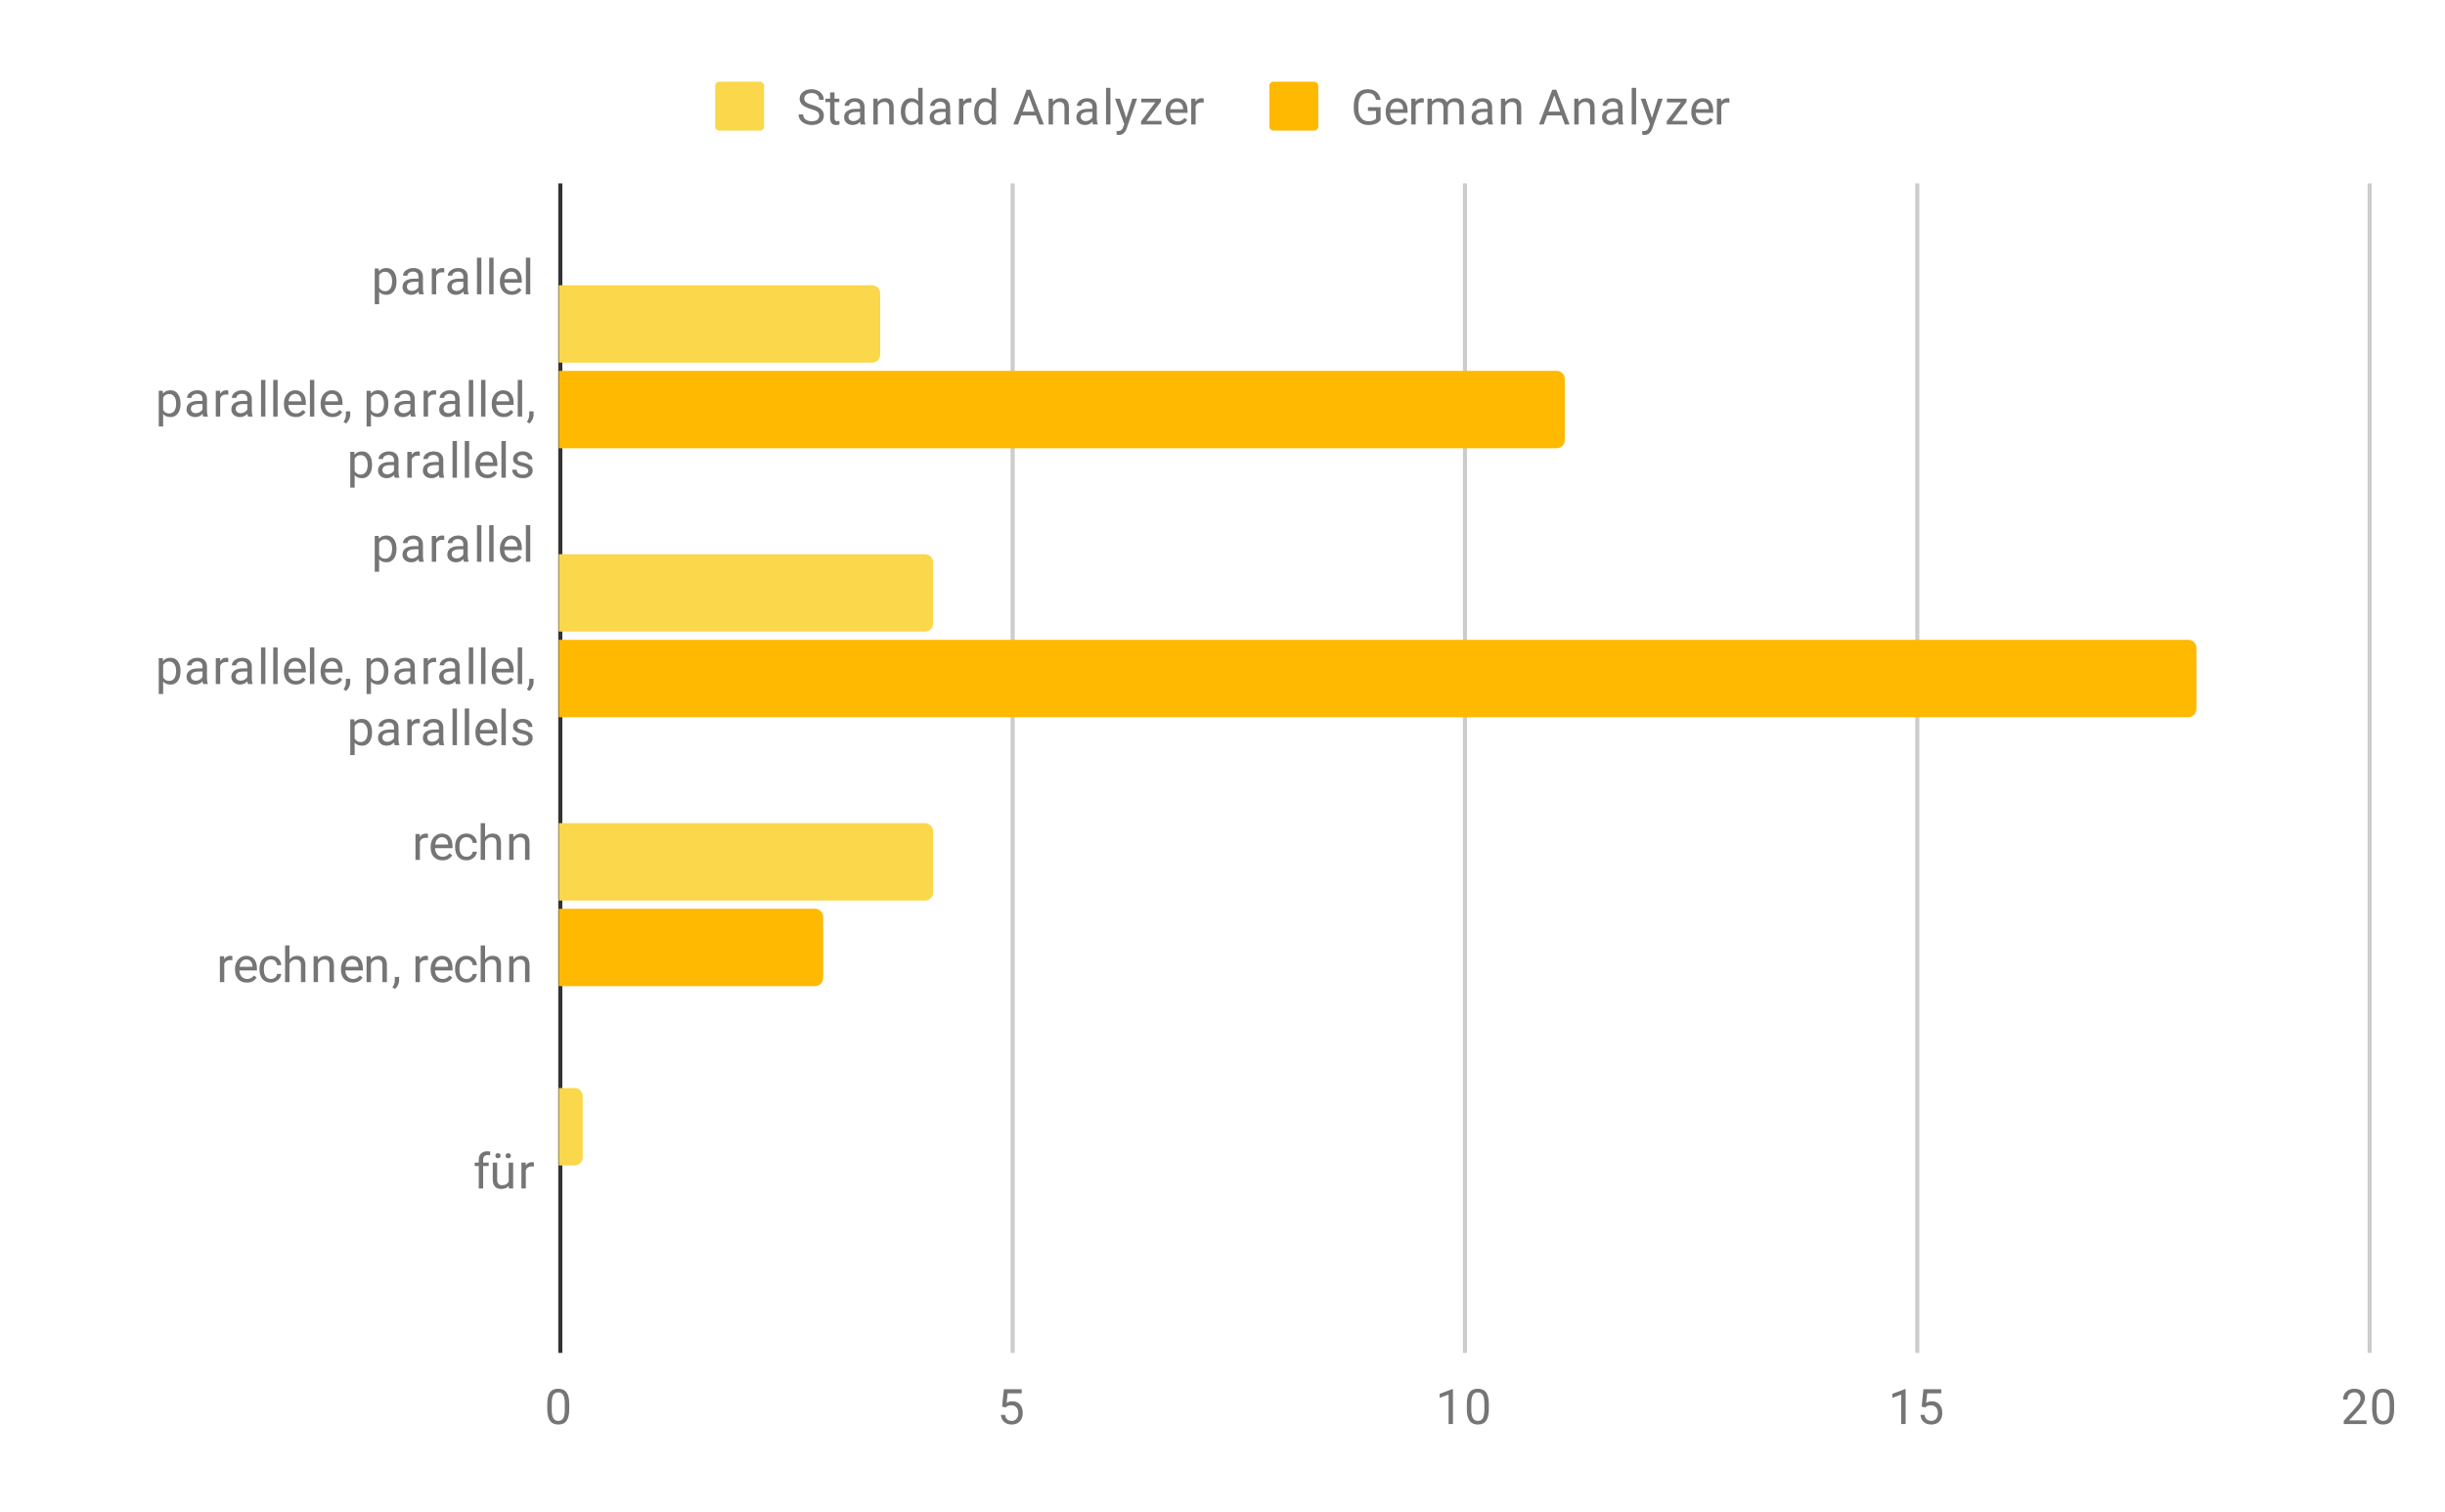 <svg version="1.1" viewBox="0.0 0.0 600.0 371.0" fill="none" stroke="none" stroke-linecap="square" stroke-miterlimit="10" width="600" height="371" xmlns:xlink="http://www.w3.org/1999/xlink" xmlns="http://www.w3.org/2000/svg"><path fill="#ffffff" d="M0 0L600.0 0L600.0 371.0L0 371.0L0 0Z" fill-rule="nonzero"/><path stroke="#333333" stroke-width="1.0" stroke-linecap="butt" d="M137.5 45.5L137.5 331.5" fill-rule="nonzero"/><path stroke="#cccccc" stroke-width="1.0" stroke-linecap="butt" d="M248.5 45.5L248.5 331.5" fill-rule="nonzero"/><path stroke="#cccccc" stroke-width="1.0" stroke-linecap="butt" d="M359.5 45.5L359.5 331.5" fill-rule="nonzero"/><path stroke="#cccccc" stroke-width="1.0" stroke-linecap="butt" d="M470.5 45.5L470.5 331.5" fill-rule="nonzero"/><path stroke="#cccccc" stroke-width="1.0" stroke-linecap="butt" d="M581.5 45.5L581.5 331.5" fill-rule="nonzero"/><clipPath id="id_0"><path d="M137.13 45.917L581.45 45.917L581.45 331.45L137.13 331.45L137.13 45.917Z" clip-rule="nonzero"/></clipPath><path stroke="#000000" stroke-width="2.0" stroke-linecap="butt" stroke-opacity="0.0" clip-path="url(#id_0)" d="M137.0 89.0L137.0 70.0L214.0 70.0C215.105 70.0 216.0 70.895 216.0 72.0L216.0 87.0C216.0 88.105 215.105 89.0 214.0 89.0Z" fill-rule="nonzero"/><path fill="#fad74b" clip-path="url(#id_0)" d="M137.0 89.0L137.0 70.0L214.0 70.0C215.105 70.0 216.0 70.895 216.0 72.0L216.0 87.0C216.0 88.105 215.105 89.0 214.0 89.0Z" fill-rule="nonzero"/><path stroke="#000000" stroke-width="2.0" stroke-linecap="butt" stroke-opacity="0.0" clip-path="url(#id_0)" d="M137.0 155.0L137.0 136.0L227.0 136.0C228.105 136.0 229.0 136.895 229.0 138.0L229.0 153.0C229.0 154.105 228.105 155.0 227.0 155.0Z" fill-rule="nonzero"/><path fill="#fad74b" clip-path="url(#id_0)" d="M137.0 155.0L137.0 136.0L227.0 136.0C228.105 136.0 229.0 136.895 229.0 138.0L229.0 153.0C229.0 154.105 228.105 155.0 227.0 155.0Z" fill-rule="nonzero"/><path stroke="#000000" stroke-width="2.0" stroke-linecap="butt" stroke-opacity="0.0" clip-path="url(#id_0)" d="M137.0 221.0L137.0 202.0L227.0 202.0C228.105 202.0 229.0 202.895 229.0 204.0L229.0 219.0C229.0 220.105 228.105 221.0 227.0 221.0Z" fill-rule="nonzero"/><path fill="#fad74b" clip-path="url(#id_0)" d="M137.0 221.0L137.0 202.0L227.0 202.0C228.105 202.0 229.0 202.895 229.0 204.0L229.0 219.0C229.0 220.105 228.105 221.0 227.0 221.0Z" fill-rule="nonzero"/><path stroke="#000000" stroke-width="2.0" stroke-linecap="butt" stroke-opacity="0.0" clip-path="url(#id_0)" d="M137.0 286.0L137.0 267.0L141.0 267.0C142.105 267.0 143.0 267.895 143.0 269.0L143.0 284.0C143.0 285.105 142.105 286.0 141.0 286.0Z" fill-rule="nonzero"/><path fill="#fad74b" clip-path="url(#id_0)" d="M137.0 286.0L137.0 267.0L141.0 267.0C142.105 267.0 143.0 267.895 143.0 269.0L143.0 284.0C143.0 285.105 142.105 286.0 141.0 286.0Z" fill-rule="nonzero"/><path stroke="#000000" stroke-width="2.0" stroke-linecap="butt" stroke-opacity="0.0" clip-path="url(#id_0)" d="M137.0 110.0L137.0 91.0L382.0 91.0C383.105 91.0 384.0 91.895 384.0 93.0L384.0 108.0C384.0 109.105 383.105 110.0 382.0 110.0Z" fill-rule="nonzero"/><path fill="#ffb900" clip-path="url(#id_0)" d="M137.0 110.0L137.0 91.0L382.0 91.0C383.105 91.0 384.0 91.895 384.0 93.0L384.0 108.0C384.0 109.105 383.105 110.0 382.0 110.0Z" fill-rule="nonzero"/><path stroke="#000000" stroke-width="2.0" stroke-linecap="butt" stroke-opacity="0.0" clip-path="url(#id_0)" d="M137.0 176.0L137.0 157.0L537.0 157.0C538.105 157.0 539.0 157.895 539.0 159.0L539.0 174.0C539.0 175.105 538.105 176.0 537.0 176.0Z" fill-rule="nonzero"/><path fill="#ffb900" clip-path="url(#id_0)" d="M137.0 176.0L137.0 157.0L537.0 157.0C538.105 157.0 539.0 157.895 539.0 159.0L539.0 174.0C539.0 175.105 538.105 176.0 537.0 176.0Z" fill-rule="nonzero"/><path stroke="#000000" stroke-width="2.0" stroke-linecap="butt" stroke-opacity="0.0" clip-path="url(#id_0)" d="M137.0 242.0L137.0 223.0L200.0 223.0C201.105 223.0 202.0 223.895 202.0 225.0L202.0 240.0C202.0 241.105 201.105 242.0 200.0 242.0Z" fill-rule="nonzero"/><path fill="#ffb900" clip-path="url(#id_0)" d="M137.0 242.0L137.0 223.0L200.0 223.0C201.105 223.0 202.0 223.895 202.0 225.0L202.0 240.0C202.0 241.105 201.105 242.0 200.0 242.0Z" fill-rule="nonzero"/><path stroke="#000000" stroke-width="2.0" stroke-linecap="butt" stroke-opacity="0.0" clip-path="url(#id_0)" d="M137.0 307.0L137.0 288.0L137.0 288.0L137.0 307.0Z" fill-rule="nonzero"/><path fill="#ffb900" clip-path="url(#id_0)" d="M137.0 307.0L137.0 288.0L137.0 288.0L137.0 307.0Z" fill-rule="nonzero"/><path fill="#757575" d="M97.302 69.13Q97.302 70.567 96.646 71.458Q95.989 72.349 94.849 72.349Q93.692 72.349 93.036 71.614L93.036 74.661L91.958 74.661L91.958 65.88L92.942 65.88L92.989 66.583Q93.661 65.77 94.833 65.77Q95.974 65.77 96.63 66.63Q97.302 67.489 97.302 69.02L97.302 69.13ZM96.224 69.005Q96.224 67.927 95.755 67.317Q95.302 66.692 94.505 66.692Q93.521 66.692 93.036 67.552L93.036 70.583Q93.521 71.458 94.521 71.458Q95.302 71.458 95.755 70.849Q96.224 70.224 96.224 69.005ZM102.864 72.224Q102.771 72.036 102.708 71.552Q101.958 72.349 100.911 72.349Q99.974 72.349 99.364 71.817Q98.771 71.286 98.771 70.458Q98.771 69.474 99.521 68.927Q100.271 68.38 101.646 68.38L102.692 68.38L102.692 67.88Q102.692 67.317 102.349 66.989Q102.021 66.645 101.349 66.645Q100.771 66.645 100.38 66.942Q99.989 67.224 99.989 67.645L98.896 67.645Q98.896 67.161 99.224 66.724Q99.567 66.286 100.146 66.036Q100.724 65.77 101.411 65.77Q102.521 65.77 103.13 66.317Q103.755 66.864 103.786 67.817L103.786 70.739Q103.786 71.614 104.005 72.13L104.005 72.224L102.864 72.224ZM101.067 71.395Q101.583 71.395 102.036 71.13Q102.489 70.864 102.692 70.442L102.692 69.145L101.849 69.145Q99.849 69.145 99.849 70.317Q99.849 70.817 100.192 71.114Q100.536 71.395 101.067 71.395ZM109.021 66.849Q108.771 66.817 108.489 66.817Q107.411 66.817 107.036 67.724L107.036 72.224L105.958 72.224L105.958 65.88L107.005 65.88L107.021 66.614Q107.552 65.77 108.536 65.77Q108.849 65.77 109.021 65.849L109.021 66.849ZM113.864 72.224Q113.771 72.036 113.708 71.552Q112.958 72.349 111.911 72.349Q110.974 72.349 110.364 71.817Q109.771 71.286 109.771 70.458Q109.771 69.474 110.521 68.927Q111.271 68.38 112.646 68.38L113.692 68.38L113.692 67.88Q113.692 67.317 113.349 66.989Q113.021 66.645 112.349 66.645Q111.771 66.645 111.38 66.942Q110.989 67.224 110.989 67.645L109.896 67.645Q109.896 67.161 110.224 66.724Q110.567 66.286 111.146 66.036Q111.724 65.77 112.411 65.77Q113.521 65.77 114.13 66.317Q114.755 66.864 114.786 67.817L114.786 70.739Q114.786 71.614 115.005 72.13L115.005 72.224L113.864 72.224ZM112.067 71.395Q112.583 71.395 113.036 71.13Q113.489 70.864 113.692 70.442L113.692 69.145L112.849 69.145Q110.849 69.145 110.849 70.317Q110.849 70.817 111.192 71.114Q111.536 71.395 112.067 71.395ZM118.13 72.224L117.052 72.224L117.052 63.224L118.13 63.224L118.13 72.224ZM121.13 72.224L120.052 72.224L120.052 63.224L121.13 63.224L121.13 72.224ZM125.583 72.349Q124.286 72.349 123.474 71.505Q122.677 70.645 122.677 69.224L122.677 69.036Q122.677 68.083 123.036 67.349Q123.396 66.599 124.036 66.192Q124.692 65.77 125.442 65.77Q126.677 65.77 127.364 66.583Q128.052 67.395 128.052 68.911L128.052 69.364L123.755 69.364Q123.786 70.302 124.302 70.88Q124.833 71.458 125.646 71.458Q126.208 71.458 126.599 71.224Q127.005 70.989 127.317 70.599L127.974 71.114Q127.177 72.349 125.583 72.349ZM125.442 66.661Q124.786 66.661 124.333 67.145Q123.896 67.614 123.802 68.474L126.974 68.474L126.974 68.395Q126.927 67.567 126.521 67.114Q126.13 66.661 125.442 66.661ZM130.13 72.224L129.052 72.224L129.052 63.224L130.13 63.224L130.13 72.224Z" fill-rule="nonzero"/><path fill="#757575" d="M44.302 99.13Q44.302 100.567 43.646 101.458Q42.989 102.349 41.849 102.349Q40.693 102.349 40.036 101.614L40.036 104.661L38.958 104.661L38.958 95.88L39.943 95.88L39.989 96.583Q40.661 95.77 41.833 95.77Q42.974 95.77 43.63 96.63Q44.302 97.489 44.302 99.02L44.302 99.13ZM43.224 99.005Q43.224 97.927 42.755 97.317Q42.302 96.692 41.505 96.692Q40.521 96.692 40.036 97.552L40.036 100.583Q40.521 101.458 41.521 101.458Q42.302 101.458 42.755 100.849Q43.224 100.224 43.224 99.005ZM49.864 102.224Q49.771 102.036 49.708 101.552Q48.958 102.349 47.911 102.349Q46.974 102.349 46.364 101.817Q45.771 101.286 45.771 100.458Q45.771 99.474 46.521 98.927Q47.271 98.38 48.646 98.38L49.693 98.38L49.693 97.88Q49.693 97.317 49.349 96.989Q49.021 96.645 48.349 96.645Q47.771 96.645 47.38 96.942Q46.989 97.224 46.989 97.645L45.896 97.645Q45.896 97.161 46.224 96.724Q46.568 96.286 47.146 96.036Q47.724 95.77 48.411 95.77Q49.521 95.77 50.13 96.317Q50.755 96.864 50.786 97.817L50.786 100.739Q50.786 101.614 51.005 102.13L51.005 102.224L49.864 102.224ZM48.068 101.395Q48.583 101.395 49.036 101.13Q49.489 100.864 49.693 100.442L49.693 99.145L48.849 99.145Q46.849 99.145 46.849 100.317Q46.849 100.817 47.193 101.114Q47.536 101.395 48.068 101.395ZM56.021 96.849Q55.771 96.817 55.489 96.817Q54.411 96.817 54.036 97.724L54.036 102.224L52.958 102.224L52.958 95.88L54.005 95.88L54.021 96.614Q54.552 95.77 55.536 95.77Q55.849 95.77 56.021 95.849L56.021 96.849ZM60.864 102.224Q60.771 102.036 60.708 101.552Q59.958 102.349 58.911 102.349Q57.974 102.349 57.364 101.817Q56.771 101.286 56.771 100.458Q56.771 99.474 57.521 98.927Q58.271 98.38 59.646 98.38L60.693 98.38L60.693 97.88Q60.693 97.317 60.349 96.989Q60.021 96.645 59.349 96.645Q58.771 96.645 58.38 96.942Q57.989 97.224 57.989 97.645L56.896 97.645Q56.896 97.161 57.224 96.724Q57.568 96.286 58.146 96.036Q58.724 95.77 59.411 95.77Q60.521 95.77 61.13 96.317Q61.755 96.864 61.786 97.817L61.786 100.739Q61.786 101.614 62.005 102.13L62.005 102.224L60.864 102.224ZM59.068 101.395Q59.583 101.395 60.036 101.13Q60.489 100.864 60.693 100.442L60.693 99.145L59.849 99.145Q57.849 99.145 57.849 100.317Q57.849 100.817 58.193 101.114Q58.536 101.395 59.068 101.395ZM65.13 102.224L64.052 102.224L64.052 93.224L65.13 93.224L65.13 102.224ZM68.13 102.224L67.052 102.224L67.052 93.224L68.13 93.224L68.13 102.224ZM72.583 102.349Q71.286 102.349 70.474 101.505Q69.677 100.645 69.677 99.224L69.677 99.036Q69.677 98.083 70.036 97.349Q70.396 96.599 71.036 96.192Q71.693 95.77 72.443 95.77Q73.677 95.77 74.364 96.583Q75.052 97.395 75.052 98.911L75.052 99.364L70.755 99.364Q70.786 100.302 71.302 100.88Q71.833 101.458 72.646 101.458Q73.208 101.458 73.599 101.224Q74.005 100.989 74.318 100.599L74.974 101.114Q74.177 102.349 72.583 102.349ZM72.443 96.661Q71.786 96.661 71.333 97.145Q70.896 97.614 70.802 98.474L73.974 98.474L73.974 98.395Q73.927 97.567 73.521 97.114Q73.13 96.661 72.443 96.661ZM77.13 102.224L76.052 102.224L76.052 93.224L77.13 93.224L77.13 102.224ZM81.583 102.349Q80.286 102.349 79.474 101.505Q78.677 100.645 78.677 99.224L78.677 99.036Q78.677 98.083 79.036 97.349Q79.396 96.599 80.036 96.192Q80.693 95.77 81.443 95.77Q82.677 95.77 83.364 96.583Q84.052 97.395 84.052 98.911L84.052 99.364L79.755 99.364Q79.786 100.302 80.302 100.88Q80.833 101.458 81.646 101.458Q82.208 101.458 82.599 101.224Q83.005 100.989 83.318 100.599L83.974 101.114Q83.177 102.349 81.583 102.349ZM81.443 96.661Q80.786 96.661 80.333 97.145Q79.896 97.614 79.802 98.474L82.974 98.474L82.974 98.395Q82.927 97.567 82.521 97.114Q82.13 96.661 81.443 96.661ZM84.911 103.927L84.302 103.505Q84.849 102.739 84.88 101.911L84.88 100.942L85.943 100.942L85.943 101.786Q85.943 102.38 85.646 102.974Q85.349 103.567 84.911 103.927ZM95.302 99.13Q95.302 100.567 94.646 101.458Q93.989 102.349 92.849 102.349Q91.693 102.349 91.036 101.614L91.036 104.661L89.958 104.661L89.958 95.88L90.943 95.88L90.989 96.583Q91.661 95.77 92.833 95.77Q93.974 95.77 94.63 96.63Q95.302 97.489 95.302 99.02L95.302 99.13ZM94.224 99.005Q94.224 97.927 93.755 97.317Q93.302 96.692 92.505 96.692Q91.521 96.692 91.036 97.552L91.036 100.583Q91.521 101.458 92.521 101.458Q93.302 101.458 93.755 100.849Q94.224 100.224 94.224 99.005ZM100.864 102.224Q100.771 102.036 100.708 101.552Q99.958 102.349 98.911 102.349Q97.974 102.349 97.364 101.817Q96.771 101.286 96.771 100.458Q96.771 99.474 97.521 98.927Q98.271 98.38 99.646 98.38L100.693 98.38L100.693 97.88Q100.693 97.317 100.349 96.989Q100.021 96.645 99.349 96.645Q98.771 96.645 98.38 96.942Q97.989 97.224 97.989 97.645L96.896 97.645Q96.896 97.161 97.224 96.724Q97.568 96.286 98.146 96.036Q98.724 95.77 99.411 95.77Q100.521 95.77 101.13 96.317Q101.755 96.864 101.786 97.817L101.786 100.739Q101.786 101.614 102.005 102.13L102.005 102.224L100.864 102.224ZM99.068 101.395Q99.583 101.395 100.036 101.13Q100.489 100.864 100.693 100.442L100.693 99.145L99.849 99.145Q97.849 99.145 97.849 100.317Q97.849 100.817 98.193 101.114Q98.536 101.395 99.068 101.395ZM107.021 96.849Q106.771 96.817 106.489 96.817Q105.411 96.817 105.036 97.724L105.036 102.224L103.958 102.224L103.958 95.88L105.005 95.88L105.021 96.614Q105.552 95.77 106.536 95.77Q106.849 95.77 107.021 95.849L107.021 96.849ZM111.864 102.224Q111.771 102.036 111.708 101.552Q110.958 102.349 109.911 102.349Q108.974 102.349 108.364 101.817Q107.771 101.286 107.771 100.458Q107.771 99.474 108.521 98.927Q109.271 98.38 110.646 98.38L111.693 98.38L111.693 97.88Q111.693 97.317 111.349 96.989Q111.021 96.645 110.349 96.645Q109.771 96.645 109.38 96.942Q108.989 97.224 108.989 97.645L107.896 97.645Q107.896 97.161 108.224 96.724Q108.568 96.286 109.146 96.036Q109.724 95.77 110.411 95.77Q111.521 95.77 112.13 96.317Q112.755 96.864 112.786 97.817L112.786 100.739Q112.786 101.614 113.005 102.13L113.005 102.224L111.864 102.224ZM110.068 101.395Q110.583 101.395 111.036 101.13Q111.489 100.864 111.693 100.442L111.693 99.145L110.849 99.145Q108.849 99.145 108.849 100.317Q108.849 100.817 109.193 101.114Q109.536 101.395 110.068 101.395ZM116.13 102.224L115.052 102.224L115.052 93.224L116.13 93.224L116.13 102.224ZM119.13 102.224L118.052 102.224L118.052 93.224L119.13 93.224L119.13 102.224ZM123.583 102.349Q122.286 102.349 121.474 101.505Q120.677 100.645 120.677 99.224L120.677 99.036Q120.677 98.083 121.036 97.349Q121.396 96.599 122.036 96.192Q122.693 95.77 123.443 95.77Q124.677 95.77 125.364 96.583Q126.052 97.395 126.052 98.911L126.052 99.364L121.755 99.364Q121.786 100.302 122.302 100.88Q122.833 101.458 123.646 101.458Q124.208 101.458 124.599 101.224Q125.005 100.989 125.318 100.599L125.974 101.114Q125.177 102.349 123.583 102.349ZM123.443 96.661Q122.786 96.661 122.333 97.145Q121.896 97.614 121.802 98.474L124.974 98.474L124.974 98.395Q124.927 97.567 124.521 97.114Q124.13 96.661 123.443 96.661ZM128.13 102.224L127.052 102.224L127.052 93.224L128.13 93.224L128.13 102.224ZM129.911 103.927L129.302 103.505Q129.849 102.739 129.88 101.911L129.88 100.942L130.942 100.942L130.942 101.786Q130.942 102.38 130.646 102.974Q130.349 103.567 129.911 103.927Z" fill-rule="nonzero"/><path fill="#757575" d="M91.302 114.13Q91.302 115.567 90.646 116.458Q89.989 117.349 88.849 117.349Q87.692 117.349 87.036 116.614L87.036 119.661L85.958 119.661L85.958 110.88L86.942 110.88L86.989 111.583Q87.661 110.77 88.833 110.77Q89.974 110.77 90.63 111.63Q91.302 112.489 91.302 114.02L91.302 114.13ZM90.224 114.005Q90.224 112.927 89.755 112.317Q89.302 111.692 88.505 111.692Q87.521 111.692 87.036 112.552L87.036 115.583Q87.521 116.458 88.521 116.458Q89.302 116.458 89.755 115.849Q90.224 115.224 90.224 114.005ZM96.864 117.224Q96.771 117.036 96.708 116.552Q95.958 117.349 94.911 117.349Q93.974 117.349 93.364 116.817Q92.771 116.286 92.771 115.458Q92.771 114.474 93.521 113.927Q94.271 113.38 95.646 113.38L96.692 113.38L96.692 112.88Q96.692 112.317 96.349 111.989Q96.021 111.645 95.349 111.645Q94.771 111.645 94.38 111.942Q93.989 112.224 93.989 112.645L92.896 112.645Q92.896 112.161 93.224 111.724Q93.567 111.286 94.146 111.036Q94.724 110.77 95.411 110.77Q96.521 110.77 97.13 111.317Q97.755 111.864 97.786 112.817L97.786 115.739Q97.786 116.614 98.005 117.13L98.005 117.224L96.864 117.224ZM95.067 116.395Q95.583 116.395 96.036 116.13Q96.489 115.864 96.692 115.442L96.692 114.145L95.849 114.145Q93.849 114.145 93.849 115.317Q93.849 115.817 94.192 116.114Q94.536 116.395 95.067 116.395ZM103.021 111.849Q102.771 111.817 102.489 111.817Q101.411 111.817 101.036 112.724L101.036 117.224L99.958 117.224L99.958 110.88L101.005 110.88L101.021 111.614Q101.552 110.77 102.536 110.77Q102.849 110.77 103.021 110.849L103.021 111.849ZM107.864 117.224Q107.771 117.036 107.708 116.552Q106.958 117.349 105.911 117.349Q104.974 117.349 104.364 116.817Q103.771 116.286 103.771 115.458Q103.771 114.474 104.521 113.927Q105.271 113.38 106.646 113.38L107.692 113.38L107.692 112.88Q107.692 112.317 107.349 111.989Q107.021 111.645 106.349 111.645Q105.771 111.645 105.38 111.942Q104.989 112.224 104.989 112.645L103.896 112.645Q103.896 112.161 104.224 111.724Q104.567 111.286 105.146 111.036Q105.724 110.77 106.411 110.77Q107.521 110.77 108.13 111.317Q108.755 111.864 108.786 112.817L108.786 115.739Q108.786 116.614 109.005 117.13L109.005 117.224L107.864 117.224ZM106.067 116.395Q106.583 116.395 107.036 116.13Q107.489 115.864 107.692 115.442L107.692 114.145L106.849 114.145Q104.849 114.145 104.849 115.317Q104.849 115.817 105.192 116.114Q105.536 116.395 106.067 116.395ZM112.13 117.224L111.052 117.224L111.052 108.224L112.13 108.224L112.13 117.224ZM115.13 117.224L114.052 117.224L114.052 108.224L115.13 108.224L115.13 117.224ZM119.583 117.349Q118.286 117.349 117.474 116.505Q116.677 115.645 116.677 114.224L116.677 114.036Q116.677 113.083 117.036 112.349Q117.396 111.599 118.036 111.192Q118.692 110.77 119.442 110.77Q120.677 110.77 121.364 111.583Q122.052 112.395 122.052 113.911L122.052 114.364L117.755 114.364Q117.786 115.302 118.302 115.88Q118.833 116.458 119.646 116.458Q120.208 116.458 120.599 116.224Q121.005 115.989 121.317 115.599L121.974 116.114Q121.177 117.349 119.583 117.349ZM119.442 111.661Q118.786 111.661 118.333 112.145Q117.896 112.614 117.802 113.474L120.974 113.474L120.974 113.395Q120.927 112.567 120.521 112.114Q120.13 111.661 119.442 111.661ZM124.13 117.224L123.052 117.224L123.052 108.224L124.13 108.224L124.13 117.224ZM129.646 115.536Q129.646 115.099 129.302 114.864Q128.974 114.614 128.146 114.442Q127.333 114.27 126.849 114.02Q126.364 113.77 126.13 113.442Q125.911 113.099 125.911 112.63Q125.911 111.849 126.567 111.317Q127.224 110.77 128.255 110.77Q129.333 110.77 129.989 111.333Q130.661 111.88 130.661 112.739L129.583 112.739Q129.583 112.302 129.192 111.989Q128.817 111.661 128.255 111.661Q127.661 111.661 127.317 111.927Q126.989 112.177 126.989 112.583Q126.989 112.974 127.302 113.177Q127.614 113.38 128.427 113.567Q129.239 113.739 129.739 113.989Q130.239 114.239 130.474 114.599Q130.724 114.958 130.724 115.458Q130.724 116.317 130.036 116.833Q129.364 117.349 128.286 117.349Q127.521 117.349 126.927 117.083Q126.349 116.802 126.021 116.317Q125.692 115.833 125.692 115.27L126.771 115.27Q126.802 115.817 127.208 116.145Q127.614 116.458 128.286 116.458Q128.896 116.458 129.271 116.208Q129.646 115.958 129.646 115.536Z" fill-rule="nonzero"/><path fill="#757575" d="M97.302 134.77Q97.302 136.207 96.646 137.098Q95.989 137.988 94.849 137.988Q93.692 137.988 93.036 137.254L93.036 140.301L91.958 140.301L91.958 131.52L92.942 131.52L92.989 132.223Q93.661 131.41 94.833 131.41Q95.974 131.41 96.63 132.27Q97.302 133.129 97.302 134.66L97.302 134.77ZM96.224 134.645Q96.224 133.567 95.755 132.957Q95.302 132.332 94.505 132.332Q93.521 132.332 93.036 133.192L93.036 136.223Q93.521 137.098 94.521 137.098Q95.302 137.098 95.755 136.488Q96.224 135.863 96.224 134.645ZM102.864 137.863Q102.771 137.676 102.708 137.192Q101.958 137.988 100.911 137.988Q99.974 137.988 99.364 137.457Q98.771 136.926 98.771 136.098Q98.771 135.113 99.521 134.567Q100.271 134.02 101.646 134.02L102.692 134.02L102.692 133.52Q102.692 132.957 102.349 132.629Q102.021 132.285 101.349 132.285Q100.771 132.285 100.38 132.582Q99.989 132.863 99.989 133.285L98.896 133.285Q98.896 132.801 99.224 132.363Q99.567 131.926 100.146 131.676Q100.724 131.41 101.411 131.41Q102.521 131.41 103.13 131.957Q103.755 132.504 103.786 133.457L103.786 136.379Q103.786 137.254 104.005 137.77L104.005 137.863L102.864 137.863ZM101.067 137.035Q101.583 137.035 102.036 136.77Q102.489 136.504 102.692 136.082L102.692 134.785L101.849 134.785Q99.849 134.785 99.849 135.957Q99.849 136.457 100.192 136.754Q100.536 137.035 101.067 137.035ZM109.021 132.488Q108.771 132.457 108.489 132.457Q107.411 132.457 107.036 133.363L107.036 137.863L105.958 137.863L105.958 131.52L107.005 131.52L107.021 132.254Q107.552 131.41 108.536 131.41Q108.849 131.41 109.021 131.488L109.021 132.488ZM113.864 137.863Q113.771 137.676 113.708 137.192Q112.958 137.988 111.911 137.988Q110.974 137.988 110.364 137.457Q109.771 136.926 109.771 136.098Q109.771 135.113 110.521 134.567Q111.271 134.02 112.646 134.02L113.692 134.02L113.692 133.52Q113.692 132.957 113.349 132.629Q113.021 132.285 112.349 132.285Q111.771 132.285 111.38 132.582Q110.989 132.863 110.989 133.285L109.896 133.285Q109.896 132.801 110.224 132.363Q110.567 131.926 111.146 131.676Q111.724 131.41 112.411 131.41Q113.521 131.41 114.13 131.957Q114.755 132.504 114.786 133.457L114.786 136.379Q114.786 137.254 115.005 137.77L115.005 137.863L113.864 137.863ZM112.067 137.035Q112.583 137.035 113.036 136.77Q113.489 136.504 113.692 136.082L113.692 134.785L112.849 134.785Q110.849 134.785 110.849 135.957Q110.849 136.457 111.192 136.754Q111.536 137.035 112.067 137.035ZM118.13 137.863L117.052 137.863L117.052 128.863L118.13 128.863L118.13 137.863ZM121.13 137.863L120.052 137.863L120.052 128.863L121.13 128.863L121.13 137.863ZM125.583 137.988Q124.286 137.988 123.474 137.145Q122.677 136.285 122.677 134.863L122.677 134.676Q122.677 133.723 123.036 132.988Q123.396 132.238 124.036 131.832Q124.692 131.41 125.442 131.41Q126.677 131.41 127.364 132.223Q128.052 133.035 128.052 134.551L128.052 135.004L123.755 135.004Q123.786 135.942 124.302 136.52Q124.833 137.098 125.646 137.098Q126.208 137.098 126.599 136.863Q127.005 136.629 127.317 136.238L127.974 136.754Q127.177 137.988 125.583 137.988ZM125.442 132.301Q124.786 132.301 124.333 132.785Q123.896 133.254 123.802 134.113L126.974 134.113L126.974 134.035Q126.927 133.207 126.521 132.754Q126.13 132.301 125.442 132.301ZM130.13 137.863L129.052 137.863L129.052 128.863L130.13 128.863L130.13 137.863Z" fill-rule="nonzero"/><path fill="#757575" d="M44.302 164.77Q44.302 166.207 43.646 167.098Q42.989 167.988 41.849 167.988Q40.693 167.988 40.036 167.254L40.036 170.301L38.958 170.301L38.958 161.52L39.943 161.52L39.989 162.223Q40.661 161.41 41.833 161.41Q42.974 161.41 43.63 162.27Q44.302 163.129 44.302 164.66L44.302 164.77ZM43.224 164.645Q43.224 163.567 42.755 162.957Q42.302 162.332 41.505 162.332Q40.521 162.332 40.036 163.192L40.036 166.223Q40.521 167.098 41.521 167.098Q42.302 167.098 42.755 166.488Q43.224 165.863 43.224 164.645ZM49.864 167.863Q49.771 167.676 49.708 167.192Q48.958 167.988 47.911 167.988Q46.974 167.988 46.364 167.457Q45.771 166.926 45.771 166.098Q45.771 165.113 46.521 164.567Q47.271 164.02 48.646 164.02L49.693 164.02L49.693 163.52Q49.693 162.957 49.349 162.629Q49.021 162.285 48.349 162.285Q47.771 162.285 47.38 162.582Q46.989 162.863 46.989 163.285L45.896 163.285Q45.896 162.801 46.224 162.363Q46.568 161.926 47.146 161.676Q47.724 161.41 48.411 161.41Q49.521 161.41 50.13 161.957Q50.755 162.504 50.786 163.457L50.786 166.379Q50.786 167.254 51.005 167.77L51.005 167.863L49.864 167.863ZM48.068 167.035Q48.583 167.035 49.036 166.77Q49.489 166.504 49.693 166.082L49.693 164.785L48.849 164.785Q46.849 164.785 46.849 165.957Q46.849 166.457 47.193 166.754Q47.536 167.035 48.068 167.035ZM56.021 162.488Q55.771 162.457 55.489 162.457Q54.411 162.457 54.036 163.363L54.036 167.863L52.958 167.863L52.958 161.52L54.005 161.52L54.021 162.254Q54.552 161.41 55.536 161.41Q55.849 161.41 56.021 161.488L56.021 162.488ZM60.864 167.863Q60.771 167.676 60.708 167.192Q59.958 167.988 58.911 167.988Q57.974 167.988 57.364 167.457Q56.771 166.926 56.771 166.098Q56.771 165.113 57.521 164.567Q58.271 164.02 59.646 164.02L60.693 164.02L60.693 163.52Q60.693 162.957 60.349 162.629Q60.021 162.285 59.349 162.285Q58.771 162.285 58.38 162.582Q57.989 162.863 57.989 163.285L56.896 163.285Q56.896 162.801 57.224 162.363Q57.568 161.926 58.146 161.676Q58.724 161.41 59.411 161.41Q60.521 161.41 61.13 161.957Q61.755 162.504 61.786 163.457L61.786 166.379Q61.786 167.254 62.005 167.77L62.005 167.863L60.864 167.863ZM59.068 167.035Q59.583 167.035 60.036 166.77Q60.489 166.504 60.693 166.082L60.693 164.785L59.849 164.785Q57.849 164.785 57.849 165.957Q57.849 166.457 58.193 166.754Q58.536 167.035 59.068 167.035ZM65.13 167.863L64.052 167.863L64.052 158.863L65.13 158.863L65.13 167.863ZM68.13 167.863L67.052 167.863L67.052 158.863L68.13 158.863L68.13 167.863ZM72.583 167.988Q71.286 167.988 70.474 167.145Q69.677 166.285 69.677 164.863L69.677 164.676Q69.677 163.723 70.036 162.988Q70.396 162.238 71.036 161.832Q71.693 161.41 72.443 161.41Q73.677 161.41 74.364 162.223Q75.052 163.035 75.052 164.551L75.052 165.004L70.755 165.004Q70.786 165.942 71.302 166.52Q71.833 167.098 72.646 167.098Q73.208 167.098 73.599 166.863Q74.005 166.629 74.318 166.238L74.974 166.754Q74.177 167.988 72.583 167.988ZM72.443 162.301Q71.786 162.301 71.333 162.785Q70.896 163.254 70.802 164.113L73.974 164.113L73.974 164.035Q73.927 163.207 73.521 162.754Q73.13 162.301 72.443 162.301ZM77.13 167.863L76.052 167.863L76.052 158.863L77.13 158.863L77.13 167.863ZM81.583 167.988Q80.286 167.988 79.474 167.145Q78.677 166.285 78.677 164.863L78.677 164.676Q78.677 163.723 79.036 162.988Q79.396 162.238 80.036 161.832Q80.693 161.41 81.443 161.41Q82.677 161.41 83.364 162.223Q84.052 163.035 84.052 164.551L84.052 165.004L79.755 165.004Q79.786 165.942 80.302 166.52Q80.833 167.098 81.646 167.098Q82.208 167.098 82.599 166.863Q83.005 166.629 83.318 166.238L83.974 166.754Q83.177 167.988 81.583 167.988ZM81.443 162.301Q80.786 162.301 80.333 162.785Q79.896 163.254 79.802 164.113L82.974 164.113L82.974 164.035Q82.927 163.207 82.521 162.754Q82.13 162.301 81.443 162.301ZM84.911 169.567L84.302 169.145Q84.849 168.379 84.88 167.551L84.88 166.582L85.943 166.582L85.943 167.426Q85.943 168.02 85.646 168.613Q85.349 169.207 84.911 169.567ZM95.302 164.77Q95.302 166.207 94.646 167.098Q93.989 167.988 92.849 167.988Q91.693 167.988 91.036 167.254L91.036 170.301L89.958 170.301L89.958 161.52L90.943 161.52L90.989 162.223Q91.661 161.41 92.833 161.41Q93.974 161.41 94.63 162.27Q95.302 163.129 95.302 164.66L95.302 164.77ZM94.224 164.645Q94.224 163.567 93.755 162.957Q93.302 162.332 92.505 162.332Q91.521 162.332 91.036 163.192L91.036 166.223Q91.521 167.098 92.521 167.098Q93.302 167.098 93.755 166.488Q94.224 165.863 94.224 164.645ZM100.864 167.863Q100.771 167.676 100.708 167.192Q99.958 167.988 98.911 167.988Q97.974 167.988 97.364 167.457Q96.771 166.926 96.771 166.098Q96.771 165.113 97.521 164.567Q98.271 164.02 99.646 164.02L100.693 164.02L100.693 163.52Q100.693 162.957 100.349 162.629Q100.021 162.285 99.349 162.285Q98.771 162.285 98.38 162.582Q97.989 162.863 97.989 163.285L96.896 163.285Q96.896 162.801 97.224 162.363Q97.568 161.926 98.146 161.676Q98.724 161.41 99.411 161.41Q100.521 161.41 101.13 161.957Q101.755 162.504 101.786 163.457L101.786 166.379Q101.786 167.254 102.005 167.77L102.005 167.863L100.864 167.863ZM99.068 167.035Q99.583 167.035 100.036 166.77Q100.489 166.504 100.693 166.082L100.693 164.785L99.849 164.785Q97.849 164.785 97.849 165.957Q97.849 166.457 98.193 166.754Q98.536 167.035 99.068 167.035ZM107.021 162.488Q106.771 162.457 106.489 162.457Q105.411 162.457 105.036 163.363L105.036 167.863L103.958 167.863L103.958 161.52L105.005 161.52L105.021 162.254Q105.552 161.41 106.536 161.41Q106.849 161.41 107.021 161.488L107.021 162.488ZM111.864 167.863Q111.771 167.676 111.708 167.192Q110.958 167.988 109.911 167.988Q108.974 167.988 108.364 167.457Q107.771 166.926 107.771 166.098Q107.771 165.113 108.521 164.567Q109.271 164.02 110.646 164.02L111.693 164.02L111.693 163.52Q111.693 162.957 111.349 162.629Q111.021 162.285 110.349 162.285Q109.771 162.285 109.38 162.582Q108.989 162.863 108.989 163.285L107.896 163.285Q107.896 162.801 108.224 162.363Q108.568 161.926 109.146 161.676Q109.724 161.41 110.411 161.41Q111.521 161.41 112.13 161.957Q112.755 162.504 112.786 163.457L112.786 166.379Q112.786 167.254 113.005 167.77L113.005 167.863L111.864 167.863ZM110.068 167.035Q110.583 167.035 111.036 166.77Q111.489 166.504 111.693 166.082L111.693 164.785L110.849 164.785Q108.849 164.785 108.849 165.957Q108.849 166.457 109.193 166.754Q109.536 167.035 110.068 167.035ZM116.13 167.863L115.052 167.863L115.052 158.863L116.13 158.863L116.13 167.863ZM119.13 167.863L118.052 167.863L118.052 158.863L119.13 158.863L119.13 167.863ZM123.583 167.988Q122.286 167.988 121.474 167.145Q120.677 166.285 120.677 164.863L120.677 164.676Q120.677 163.723 121.036 162.988Q121.396 162.238 122.036 161.832Q122.693 161.41 123.443 161.41Q124.677 161.41 125.364 162.223Q126.052 163.035 126.052 164.551L126.052 165.004L121.755 165.004Q121.786 165.942 122.302 166.52Q122.833 167.098 123.646 167.098Q124.208 167.098 124.599 166.863Q125.005 166.629 125.318 166.238L125.974 166.754Q125.177 167.988 123.583 167.988ZM123.443 162.301Q122.786 162.301 122.333 162.785Q121.896 163.254 121.802 164.113L124.974 164.113L124.974 164.035Q124.927 163.207 124.521 162.754Q124.13 162.301 123.443 162.301ZM128.13 167.863L127.052 167.863L127.052 158.863L128.13 158.863L128.13 167.863ZM129.911 169.567L129.302 169.145Q129.849 168.379 129.88 167.551L129.88 166.582L130.942 166.582L130.942 167.426Q130.942 168.02 130.646 168.613Q130.349 169.207 129.911 169.567Z" fill-rule="nonzero"/><path fill="#757575" d="M91.302 179.77Q91.302 181.207 90.646 182.098Q89.989 182.988 88.849 182.988Q87.692 182.988 87.036 182.254L87.036 185.301L85.958 185.301L85.958 176.52L86.942 176.52L86.989 177.223Q87.661 176.41 88.833 176.41Q89.974 176.41 90.63 177.27Q91.302 178.129 91.302 179.66L91.302 179.77ZM90.224 179.645Q90.224 178.567 89.755 177.957Q89.302 177.332 88.505 177.332Q87.521 177.332 87.036 178.192L87.036 181.223Q87.521 182.098 88.521 182.098Q89.302 182.098 89.755 181.488Q90.224 180.863 90.224 179.645ZM96.864 182.863Q96.771 182.676 96.708 182.192Q95.958 182.988 94.911 182.988Q93.974 182.988 93.364 182.457Q92.771 181.926 92.771 181.098Q92.771 180.113 93.521 179.567Q94.271 179.02 95.646 179.02L96.692 179.02L96.692 178.52Q96.692 177.957 96.349 177.629Q96.021 177.285 95.349 177.285Q94.771 177.285 94.38 177.582Q93.989 177.863 93.989 178.285L92.896 178.285Q92.896 177.801 93.224 177.363Q93.567 176.926 94.146 176.676Q94.724 176.41 95.411 176.41Q96.521 176.41 97.13 176.957Q97.755 177.504 97.786 178.457L97.786 181.379Q97.786 182.254 98.005 182.77L98.005 182.863L96.864 182.863ZM95.067 182.035Q95.583 182.035 96.036 181.77Q96.489 181.504 96.692 181.082L96.692 179.785L95.849 179.785Q93.849 179.785 93.849 180.957Q93.849 181.457 94.192 181.754Q94.536 182.035 95.067 182.035ZM103.021 177.488Q102.771 177.457 102.489 177.457Q101.411 177.457 101.036 178.363L101.036 182.863L99.958 182.863L99.958 176.52L101.005 176.52L101.021 177.254Q101.552 176.41 102.536 176.41Q102.849 176.41 103.021 176.488L103.021 177.488ZM107.864 182.863Q107.771 182.676 107.708 182.192Q106.958 182.988 105.911 182.988Q104.974 182.988 104.364 182.457Q103.771 181.926 103.771 181.098Q103.771 180.113 104.521 179.567Q105.271 179.02 106.646 179.02L107.692 179.02L107.692 178.52Q107.692 177.957 107.349 177.629Q107.021 177.285 106.349 177.285Q105.771 177.285 105.38 177.582Q104.989 177.863 104.989 178.285L103.896 178.285Q103.896 177.801 104.224 177.363Q104.567 176.926 105.146 176.676Q105.724 176.41 106.411 176.41Q107.521 176.41 108.13 176.957Q108.755 177.504 108.786 178.457L108.786 181.379Q108.786 182.254 109.005 182.77L109.005 182.863L107.864 182.863ZM106.067 182.035Q106.583 182.035 107.036 181.77Q107.489 181.504 107.692 181.082L107.692 179.785L106.849 179.785Q104.849 179.785 104.849 180.957Q104.849 181.457 105.192 181.754Q105.536 182.035 106.067 182.035ZM112.13 182.863L111.052 182.863L111.052 173.863L112.13 173.863L112.13 182.863ZM115.13 182.863L114.052 182.863L114.052 173.863L115.13 173.863L115.13 182.863ZM119.583 182.988Q118.286 182.988 117.474 182.145Q116.677 181.285 116.677 179.863L116.677 179.676Q116.677 178.723 117.036 177.988Q117.396 177.238 118.036 176.832Q118.692 176.41 119.442 176.41Q120.677 176.41 121.364 177.223Q122.052 178.035 122.052 179.551L122.052 180.004L117.755 180.004Q117.786 180.942 118.302 181.52Q118.833 182.098 119.646 182.098Q120.208 182.098 120.599 181.863Q121.005 181.629 121.317 181.238L121.974 181.754Q121.177 182.988 119.583 182.988ZM119.442 177.301Q118.786 177.301 118.333 177.785Q117.896 178.254 117.802 179.113L120.974 179.113L120.974 179.035Q120.927 178.207 120.521 177.754Q120.13 177.301 119.442 177.301ZM124.13 182.863L123.052 182.863L123.052 173.863L124.13 173.863L124.13 182.863ZM129.646 181.176Q129.646 180.738 129.302 180.504Q128.974 180.254 128.146 180.082Q127.333 179.91 126.849 179.66Q126.364 179.41 126.13 179.082Q125.911 178.738 125.911 178.27Q125.911 177.488 126.567 176.957Q127.224 176.41 128.255 176.41Q129.333 176.41 129.989 176.973Q130.661 177.52 130.661 178.379L129.583 178.379Q129.583 177.942 129.192 177.629Q128.817 177.301 128.255 177.301Q127.661 177.301 127.317 177.567Q126.989 177.817 126.989 178.223Q126.989 178.613 127.302 178.817Q127.614 179.02 128.427 179.207Q129.239 179.379 129.739 179.629Q130.239 179.879 130.474 180.238Q130.724 180.598 130.724 181.098Q130.724 181.957 130.036 182.473Q129.364 182.988 128.286 182.988Q127.521 182.988 126.927 182.723Q126.349 182.442 126.021 181.957Q125.692 181.473 125.692 180.91L126.771 180.91Q126.802 181.457 127.208 181.785Q127.614 182.098 128.286 182.098Q128.896 182.098 129.271 181.848Q129.646 181.598 129.646 181.176Z" fill-rule="nonzero"/><path fill="#757575" d="M105.021 205.628Q104.771 205.597 104.489 205.597Q103.411 205.597 103.036 206.503L103.036 211.003L101.958 211.003L101.958 204.66L103.005 204.66L103.021 205.394Q103.552 204.55 104.536 204.55Q104.849 204.55 105.021 204.628L105.021 205.628ZM108.583 211.128Q107.286 211.128 106.474 210.285Q105.677 209.425 105.677 208.003L105.677 207.816Q105.677 206.863 106.036 206.128Q106.396 205.378 107.036 204.972Q107.692 204.55 108.442 204.55Q109.677 204.55 110.364 205.363Q111.052 206.175 111.052 207.691L111.052 208.144L106.755 208.144Q106.786 209.081 107.302 209.66Q107.833 210.238 108.646 210.238Q109.208 210.238 109.599 210.003Q110.005 209.769 110.317 209.378L110.974 209.894Q110.177 211.128 108.583 211.128ZM108.442 205.441Q107.786 205.441 107.333 205.925Q106.896 206.394 106.802 207.253L109.974 207.253L109.974 207.175Q109.927 206.347 109.521 205.894Q109.13 205.441 108.442 205.441ZM114.489 210.238Q115.067 210.238 115.505 209.894Q115.942 209.535 115.989 209.003L117.021 209.003Q116.989 209.55 116.63 210.05Q116.286 210.535 115.708 210.831Q115.146 211.128 114.489 211.128Q113.192 211.128 112.427 210.269Q111.677 209.394 111.677 207.894L111.677 207.706Q111.677 206.785 112.005 206.066Q112.349 205.347 112.974 204.956Q113.614 204.55 114.489 204.55Q115.552 204.55 116.255 205.191Q116.974 205.816 117.021 206.847L115.989 206.847Q115.942 206.222 115.521 205.831Q115.099 205.441 114.489 205.441Q113.661 205.441 113.208 206.035Q112.755 206.628 112.755 207.753L112.755 207.956Q112.755 209.05 113.208 209.644Q113.661 210.238 114.489 210.238ZM119.036 205.425Q119.755 204.55 120.911 204.55Q122.927 204.55 122.942 206.816L122.942 211.003L121.849 211.003L121.849 206.8Q121.849 206.128 121.536 205.8Q121.239 205.472 120.583 205.472Q120.052 205.472 119.646 205.753Q119.255 206.035 119.036 206.488L119.036 211.003L117.958 211.003L117.958 202.003L119.036 202.003L119.036 205.425ZM125.974 204.66L126.005 205.456Q126.739 204.55 127.911 204.55Q129.927 204.55 129.942 206.816L129.942 211.003L128.849 211.003L128.849 206.8Q128.849 206.128 128.536 205.8Q128.239 205.472 127.583 205.472Q127.052 205.472 126.646 205.753Q126.255 206.035 126.036 206.488L126.036 211.003L124.958 211.003L124.958 204.66L125.974 204.66Z" fill-rule="nonzero"/><path fill="#757575" d="M57.021 235.628Q56.771 235.597 56.489 235.597Q55.411 235.597 55.036 236.503L55.036 241.003L53.958 241.003L53.958 234.66L55.005 234.66L55.021 235.394Q55.552 234.55 56.536 234.55Q56.849 234.55 57.021 234.628L57.021 235.628ZM60.583 241.128Q59.286 241.128 58.474 240.285Q57.677 239.425 57.677 238.003L57.677 237.816Q57.677 236.863 58.036 236.128Q58.396 235.378 59.036 234.972Q59.693 234.55 60.443 234.55Q61.677 234.55 62.364 235.363Q63.052 236.175 63.052 237.691L63.052 238.144L58.755 238.144Q58.786 239.081 59.302 239.66Q59.833 240.238 60.646 240.238Q61.208 240.238 61.599 240.003Q62.005 239.769 62.318 239.378L62.974 239.894Q62.177 241.128 60.583 241.128ZM60.443 235.441Q59.786 235.441 59.333 235.925Q58.896 236.394 58.802 237.253L61.974 237.253L61.974 237.175Q61.927 236.347 61.521 235.894Q61.13 235.441 60.443 235.441ZM66.489 240.238Q67.068 240.238 67.505 239.894Q67.943 239.535 67.989 239.003L69.021 239.003Q68.989 239.55 68.63 240.05Q68.286 240.535 67.708 240.831Q67.146 241.128 66.489 241.128Q65.193 241.128 64.427 240.269Q63.677 239.394 63.677 237.894L63.677 237.706Q63.677 236.785 64.005 236.066Q64.349 235.347 64.974 234.956Q65.614 234.55 66.489 234.55Q67.552 234.55 68.255 235.191Q68.974 235.816 69.021 236.847L67.989 236.847Q67.943 236.222 67.521 235.831Q67.099 235.441 66.489 235.441Q65.661 235.441 65.208 236.035Q64.755 236.628 64.755 237.753L64.755 237.956Q64.755 239.05 65.208 239.644Q65.661 240.238 66.489 240.238ZM71.036 235.425Q71.755 234.55 72.911 234.55Q74.927 234.55 74.943 236.816L74.943 241.003L73.849 241.003L73.849 236.8Q73.849 236.128 73.536 235.8Q73.239 235.472 72.583 235.472Q72.052 235.472 71.646 235.753Q71.255 236.035 71.036 236.488L71.036 241.003L69.958 241.003L69.958 232.003L71.036 232.003L71.036 235.425ZM77.974 234.66L78.005 235.456Q78.739 234.55 79.911 234.55Q81.927 234.55 81.943 236.816L81.943 241.003L80.849 241.003L80.849 236.8Q80.849 236.128 80.536 235.8Q80.239 235.472 79.583 235.472Q79.052 235.472 78.646 235.753Q78.255 236.035 78.036 236.488L78.036 241.003L76.958 241.003L76.958 234.66L77.974 234.66ZM86.583 241.128Q85.286 241.128 84.474 240.285Q83.677 239.425 83.677 238.003L83.677 237.816Q83.677 236.863 84.036 236.128Q84.396 235.378 85.036 234.972Q85.693 234.55 86.443 234.55Q87.677 234.55 88.364 235.363Q89.052 236.175 89.052 237.691L89.052 238.144L84.755 238.144Q84.786 239.081 85.302 239.66Q85.833 240.238 86.646 240.238Q87.208 240.238 87.599 240.003Q88.005 239.769 88.318 239.378L88.974 239.894Q88.177 241.128 86.583 241.128ZM86.443 235.441Q85.786 235.441 85.333 235.925Q84.896 236.394 84.802 237.253L87.974 237.253L87.974 237.175Q87.927 236.347 87.521 235.894Q87.13 235.441 86.443 235.441ZM90.974 234.66L91.005 235.456Q91.739 234.55 92.911 234.55Q94.927 234.55 94.943 236.816L94.943 241.003L93.849 241.003L93.849 236.8Q93.849 236.128 93.536 235.8Q93.239 235.472 92.583 235.472Q92.052 235.472 91.646 235.753Q91.255 236.035 91.036 236.488L91.036 241.003L89.958 241.003L89.958 234.66L90.974 234.66ZM96.911 242.706L96.302 242.285Q96.849 241.519 96.88 240.691L96.88 239.722L97.943 239.722L97.943 240.566Q97.943 241.16 97.646 241.753Q97.349 242.347 96.911 242.706ZM105.021 235.628Q104.771 235.597 104.489 235.597Q103.411 235.597 103.036 236.503L103.036 241.003L101.958 241.003L101.958 234.66L103.005 234.66L103.021 235.394Q103.552 234.55 104.536 234.55Q104.849 234.55 105.021 234.628L105.021 235.628ZM108.583 241.128Q107.286 241.128 106.474 240.285Q105.677 239.425 105.677 238.003L105.677 237.816Q105.677 236.863 106.036 236.128Q106.396 235.378 107.036 234.972Q107.693 234.55 108.443 234.55Q109.677 234.55 110.364 235.363Q111.052 236.175 111.052 237.691L111.052 238.144L106.755 238.144Q106.786 239.081 107.302 239.66Q107.833 240.238 108.646 240.238Q109.208 240.238 109.599 240.003Q110.005 239.769 110.318 239.378L110.974 239.894Q110.177 241.128 108.583 241.128ZM108.443 235.441Q107.786 235.441 107.333 235.925Q106.896 236.394 106.802 237.253L109.974 237.253L109.974 237.175Q109.927 236.347 109.521 235.894Q109.13 235.441 108.443 235.441ZM114.489 240.238Q115.068 240.238 115.505 239.894Q115.943 239.535 115.989 239.003L117.021 239.003Q116.989 239.55 116.63 240.05Q116.286 240.535 115.708 240.831Q115.146 241.128 114.489 241.128Q113.193 241.128 112.427 240.269Q111.677 239.394 111.677 237.894L111.677 237.706Q111.677 236.785 112.005 236.066Q112.349 235.347 112.974 234.956Q113.614 234.55 114.489 234.55Q115.552 234.55 116.255 235.191Q116.974 235.816 117.021 236.847L115.989 236.847Q115.943 236.222 115.521 235.831Q115.099 235.441 114.489 235.441Q113.661 235.441 113.208 236.035Q112.755 236.628 112.755 237.753L112.755 237.956Q112.755 239.05 113.208 239.644Q113.661 240.238 114.489 240.238ZM119.036 235.425Q119.755 234.55 120.911 234.55Q122.927 234.55 122.943 236.816L122.943 241.003L121.849 241.003L121.849 236.8Q121.849 236.128 121.536 235.8Q121.239 235.472 120.583 235.472Q120.052 235.472 119.646 235.753Q119.255 236.035 119.036 236.488L119.036 241.003L117.958 241.003L117.958 232.003L119.036 232.003L119.036 235.425ZM125.974 234.66L126.005 235.456Q126.739 234.55 127.911 234.55Q129.927 234.55 129.942 236.816L129.942 241.003L128.849 241.003L128.849 236.8Q128.849 236.128 128.536 235.8Q128.239 235.472 127.583 235.472Q127.052 235.472 126.646 235.753Q126.255 236.035 126.036 236.488L126.036 241.003L124.958 241.003L124.958 234.66L125.974 234.66Z" fill-rule="nonzero"/><path fill="#757575" d="M117.489 291.643L117.489 286.143L116.489 286.143L116.489 285.299L117.489 285.299L117.489 284.659Q117.489 283.627 118.021 283.081Q118.567 282.518 119.567 282.518Q119.942 282.518 120.317 282.612L120.255 283.502Q119.974 283.44 119.677 283.44Q119.146 283.44 118.849 283.752Q118.567 284.065 118.567 284.627L118.567 285.299L119.927 285.299L119.927 286.143L118.567 286.143L118.567 291.643L117.489 291.643ZM124.864 291.018Q124.239 291.768 123.005 291.768Q121.989 291.768 121.458 291.174Q120.927 290.581 120.927 289.424L120.927 285.299L122.005 285.299L122.005 289.393Q122.005 290.846 123.177 290.846Q124.427 290.846 124.833 289.909L124.833 285.299L125.927 285.299L125.927 291.643L124.896 291.643L124.864 291.018ZM121.567 283.612Q121.567 283.346 121.724 283.174Q121.896 282.987 122.208 282.987Q122.521 282.987 122.677 283.174Q122.849 283.346 122.849 283.612Q122.849 283.877 122.677 284.049Q122.521 284.221 122.208 284.221Q121.896 284.221 121.724 284.049Q121.567 283.877 121.567 283.612ZM124.083 283.627Q124.083 283.362 124.239 283.174Q124.411 282.987 124.724 282.987Q125.036 282.987 125.192 283.174Q125.364 283.362 125.364 283.627Q125.364 283.877 125.192 284.065Q125.036 284.237 124.724 284.237Q124.411 284.237 124.239 284.065Q124.083 283.877 124.083 283.627ZM131.021 286.268Q130.771 286.237 130.489 286.237Q129.411 286.237 129.036 287.143L129.036 291.643L127.958 291.643L127.958 285.299L129.005 285.299L129.021 286.034Q129.552 285.19 130.536 285.19Q130.849 285.19 131.021 285.268L131.021 286.268Z" fill-rule="nonzero"/><path fill="#757575" d="M139.692 345.809Q139.692 347.716 139.036 348.653Q138.396 349.575 137.005 349.575Q135.646 349.575 134.989 348.669Q134.333 347.762 134.302 345.95L134.302 344.512Q134.302 342.622 134.942 341.716Q135.599 340.794 136.989 340.794Q138.364 340.794 139.021 341.684Q139.677 342.559 139.692 344.403L139.692 345.809ZM138.599 344.325Q138.599 342.95 138.208 342.325Q137.833 341.684 136.989 341.684Q136.161 341.684 135.771 342.325Q135.396 342.95 135.396 344.247L135.396 345.981Q135.396 347.356 135.786 348.028Q136.192 348.684 137.005 348.684Q137.802 348.684 138.192 348.059Q138.583 347.434 138.599 346.106L138.599 344.325Z" fill-rule="nonzero"/><path fill="#757575" d="M245.913 345.169L246.351 340.919L250.726 340.919L250.726 341.919L247.273 341.919L247.007 344.247Q247.648 343.872 248.444 343.872Q249.601 343.872 250.288 344.653Q250.976 345.419 250.976 346.731Q250.976 348.044 250.257 348.809Q249.554 349.575 248.273 349.575Q247.148 349.575 246.429 348.95Q245.71 348.309 245.616 347.2L246.632 347.2Q246.741 347.934 247.163 348.309Q247.585 348.684 248.273 348.684Q249.023 348.684 249.46 348.169Q249.898 347.653 249.898 346.747Q249.898 345.887 249.429 345.372Q248.96 344.856 248.179 344.856Q247.476 344.856 247.069 345.153L246.788 345.387L245.913 345.169Z" fill-rule="nonzero"/><path fill="#757575" d="M356.556 349.45L355.478 349.45L355.478 342.231L353.29 343.028L353.29 342.044L356.399 340.872L356.556 340.872L356.556 349.45ZM365.353 345.809Q365.353 347.716 364.696 348.653Q364.056 349.575 362.665 349.575Q361.306 349.575 360.649 348.669Q359.993 347.762 359.962 345.95L359.962 344.512Q359.962 342.622 360.603 341.716Q361.259 340.794 362.649 340.794Q364.024 340.794 364.681 341.684Q365.337 342.559 365.353 344.403L365.353 345.809ZM364.259 344.325Q364.259 342.95 363.868 342.325Q363.493 341.684 362.649 341.684Q361.821 341.684 361.431 342.325Q361.056 342.95 361.056 344.247L361.056 345.981Q361.056 347.356 361.446 348.028Q361.853 348.684 362.665 348.684Q363.462 348.684 363.853 348.059Q364.243 347.434 364.259 346.106L364.259 344.325Z" fill-rule="nonzero"/><path fill="#757575" d="M467.636 349.45L466.558 349.45L466.558 342.231L464.37 343.028L464.37 342.044L467.479 340.872L467.636 340.872L467.636 349.45ZM471.573 345.169L472.011 340.919L476.386 340.919L476.386 341.919L472.933 341.919L472.667 344.247Q473.308 343.872 474.104 343.872Q475.261 343.872 475.948 344.653Q476.636 345.419 476.636 346.731Q476.636 348.044 475.917 348.809Q475.214 349.575 473.933 349.575Q472.808 349.575 472.089 348.95Q471.37 348.309 471.276 347.2L472.292 347.2Q472.401 347.934 472.823 348.309Q473.245 348.684 473.933 348.684Q474.683 348.684 475.12 348.169Q475.558 347.653 475.558 346.747Q475.558 345.887 475.089 345.372Q474.62 344.856 473.839 344.856Q473.136 344.856 472.729 345.153L472.448 345.387L471.573 345.169Z" fill-rule="nonzero"/><path fill="#757575" d="M580.747 349.45L575.153 349.45L575.153 348.669L578.106 345.387Q578.763 344.637 579.013 344.184Q579.263 343.716 579.263 343.216Q579.263 342.544 578.856 342.122Q578.466 341.684 577.778 341.684Q576.981 341.684 576.528 342.153Q576.075 342.606 576.075 343.434L574.997 343.434Q574.997 342.247 575.747 341.528Q576.513 340.794 577.778 340.794Q578.981 340.794 579.669 341.419Q580.356 342.044 580.356 343.091Q580.356 344.341 578.747 346.091L576.466 348.559L580.747 348.559L580.747 349.45ZM587.513 345.809Q587.513 347.716 586.856 348.653Q586.216 349.575 584.825 349.575Q583.466 349.575 582.809 348.669Q582.153 347.762 582.122 345.95L582.122 344.512Q582.122 342.622 582.763 341.716Q583.419 340.794 584.809 340.794Q586.184 340.794 586.841 341.684Q587.497 342.559 587.513 344.403L587.513 345.809ZM586.419 344.325Q586.419 342.95 586.028 342.325Q585.653 341.684 584.809 341.684Q583.981 341.684 583.591 342.325Q583.216 342.95 583.216 344.247L583.216 345.981Q583.216 347.356 583.606 348.028Q584.013 348.684 584.825 348.684Q585.622 348.684 586.013 348.059Q586.403 347.434 586.419 346.106L586.419 344.325Z" fill-rule="nonzero"/><path fill="#fad74b" d="M175.5 21.05C175.5 20.498 175.948 20.05 176.5 20.05L186.5 20.05C187.052 20.05 187.5 20.498 187.5 21.05L187.5 31.05C187.5 31.602 187.052 32.05 186.5 32.05L176.5 32.05C175.948 32.05 175.5 31.602 175.5 31.05Z" fill-rule="nonzero"/><path fill="#757575" d="M199.0 26.753Q197.562 26.331 196.891 25.722Q196.234 25.113 196.234 24.222Q196.234 23.222 197.031 22.566Q197.844 21.894 199.141 21.894Q200.016 21.894 200.703 22.238Q201.391 22.581 201.766 23.175Q202.156 23.769 202.156 24.488L201.016 24.488Q201.016 23.706 200.516 23.269Q200.031 22.831 199.141 22.831Q198.312 22.831 197.844 23.206Q197.375 23.566 197.375 24.206Q197.375 24.738 197.812 25.097Q198.266 25.456 199.328 25.753Q200.391 26.05 200.984 26.409Q201.594 26.769 201.875 27.253Q202.172 27.738 202.172 28.378Q202.172 29.425 201.359 30.05Q200.547 30.675 199.203 30.675Q198.312 30.675 197.547 30.331Q196.797 29.988 196.375 29.409Q195.969 28.816 195.969 28.081L197.094 28.081Q197.094 28.847 197.672 29.3Q198.25 29.753 199.203 29.753Q200.094 29.753 200.562 29.394Q201.031 29.019 201.031 28.394Q201.031 27.769 200.594 27.425Q200.156 27.081 199.0 26.753ZM204.797 22.675L204.797 24.206L205.969 24.206L205.969 25.05L204.797 25.05L204.797 28.972Q204.797 29.363 204.953 29.55Q205.109 29.738 205.484 29.738Q205.672 29.738 206.0 29.675L206.0 30.55Q205.578 30.675 205.172 30.675Q204.453 30.675 204.078 30.238Q203.703 29.784 203.703 28.972L203.703 25.05L202.547 25.05L202.547 24.206L203.703 24.206L203.703 22.675L204.797 22.675ZM211.234 30.55Q211.141 30.363 211.078 29.878Q210.328 30.675 209.281 30.675Q208.344 30.675 207.734 30.144Q207.141 29.613 207.141 28.784Q207.141 27.8 207.891 27.253Q208.641 26.706 210.016 26.706L211.062 26.706L211.062 26.206Q211.062 25.644 210.719 25.316Q210.391 24.972 209.719 24.972Q209.141 24.972 208.75 25.269Q208.359 25.55 208.359 25.972L207.266 25.972Q207.266 25.488 207.594 25.05Q207.938 24.613 208.516 24.363Q209.094 24.097 209.781 24.097Q210.891 24.097 211.5 24.644Q212.125 25.191 212.156 26.144L212.156 29.066Q212.156 29.941 212.375 30.456L212.375 30.55L211.234 30.55ZM209.438 29.722Q209.953 29.722 210.406 29.456Q210.859 29.191 211.062 28.769L211.062 27.472L210.219 27.472Q208.219 27.472 208.219 28.644Q208.219 29.144 208.562 29.441Q208.906 29.722 209.438 29.722ZM215.344 24.206L215.375 25.003Q216.109 24.097 217.281 24.097Q219.297 24.097 219.312 26.363L219.312 30.55L218.219 30.55L218.219 26.347Q218.219 25.675 217.906 25.347Q217.609 25.019 216.953 25.019Q216.422 25.019 216.016 25.3Q215.625 25.581 215.406 26.034L215.406 30.55L214.328 30.55L214.328 24.206L215.344 24.206ZM221.062 27.331Q221.062 25.863 221.75 24.988Q222.438 24.097 223.562 24.097Q224.672 24.097 225.328 24.847L225.328 21.55L226.406 21.55L226.406 30.55L225.406 30.55L225.359 29.863Q224.703 30.675 223.547 30.675Q222.453 30.675 221.75 29.769Q221.062 28.863 221.062 27.409L221.062 27.331ZM222.141 27.456Q222.141 28.534 222.578 29.144Q223.031 29.753 223.812 29.753Q224.844 29.753 225.328 28.816L225.328 25.909Q224.844 25.019 223.828 25.019Q223.031 25.019 222.578 25.628Q222.141 26.238 222.141 27.456ZM232.234 30.55Q232.141 30.363 232.078 29.878Q231.328 30.675 230.281 30.675Q229.344 30.675 228.734 30.144Q228.141 29.613 228.141 28.784Q228.141 27.8 228.891 27.253Q229.641 26.706 231.016 26.706L232.062 26.706L232.062 26.206Q232.062 25.644 231.719 25.316Q231.391 24.972 230.719 24.972Q230.141 24.972 229.75 25.269Q229.359 25.55 229.359 25.972L228.266 25.972Q228.266 25.488 228.594 25.05Q228.938 24.613 229.516 24.363Q230.094 24.097 230.781 24.097Q231.891 24.097 232.5 24.644Q233.125 25.191 233.156 26.144L233.156 29.066Q233.156 29.941 233.375 30.456L233.375 30.55L232.234 30.55ZM230.438 29.722Q230.953 29.722 231.406 29.456Q231.859 29.191 232.062 28.769L232.062 27.472L231.219 27.472Q229.219 27.472 229.219 28.644Q229.219 29.144 229.562 29.441Q229.906 29.722 230.438 29.722ZM238.391 25.175Q238.141 25.144 237.859 25.144Q236.781 25.144 236.406 26.05L236.406 30.55L235.328 30.55L235.328 24.206L236.375 24.206L236.391 24.941Q236.922 24.097 237.906 24.097Q238.219 24.097 238.391 24.175L238.391 25.175ZM239.062 27.331Q239.062 25.863 239.75 24.988Q240.438 24.097 241.562 24.097Q242.672 24.097 243.328 24.847L243.328 21.55L244.406 21.55L244.406 30.55L243.406 30.55L243.359 29.863Q242.703 30.675 241.547 30.675Q240.453 30.675 239.75 29.769Q239.062 28.863 239.062 27.409L239.062 27.331ZM240.141 27.456Q240.141 28.534 240.578 29.144Q241.031 29.753 241.812 29.753Q242.844 29.753 243.328 28.816L243.328 25.909Q242.844 25.019 241.828 25.019Q241.031 25.019 240.578 25.628Q240.141 26.238 240.141 27.456ZM254.203 28.316L250.625 28.316L249.828 30.55L248.672 30.55L251.922 22.019L252.906 22.019L256.172 30.55L255.016 30.55L254.203 28.316ZM250.969 27.394L253.875 27.394L252.422 23.409L250.969 27.394ZM258.344 24.206L258.375 25.003Q259.109 24.097 260.281 24.097Q262.297 24.097 262.312 26.363L262.312 30.55L261.219 30.55L261.219 26.347Q261.219 25.675 260.906 25.347Q260.609 25.019 259.953 25.019Q259.422 25.019 259.016 25.3Q258.625 25.581 258.406 26.034L258.406 30.55L257.328 30.55L257.328 24.206L258.344 24.206ZM268.234 30.55Q268.141 30.363 268.078 29.878Q267.328 30.675 266.281 30.675Q265.344 30.675 264.734 30.144Q264.141 29.613 264.141 28.784Q264.141 27.8 264.891 27.253Q265.641 26.706 267.016 26.706L268.062 26.706L268.062 26.206Q268.062 25.644 267.719 25.316Q267.391 24.972 266.719 24.972Q266.141 24.972 265.75 25.269Q265.359 25.55 265.359 25.972L264.266 25.972Q264.266 25.488 264.594 25.05Q264.938 24.613 265.516 24.363Q266.094 24.097 266.781 24.097Q267.891 24.097 268.5 24.644Q269.125 25.191 269.156 26.144L269.156 29.066Q269.156 29.941 269.375 30.456L269.375 30.55L268.234 30.55ZM266.438 29.722Q266.953 29.722 267.406 29.456Q267.859 29.191 268.062 28.769L268.062 27.472L267.219 27.472Q265.219 27.472 265.219 28.644Q265.219 29.144 265.562 29.441Q265.906 29.722 266.438 29.722ZM272.5 30.55L271.422 30.55L271.422 21.55L272.5 21.55L272.5 30.55ZM276.391 28.956L277.875 24.206L279.031 24.206L276.484 31.534Q275.891 33.112 274.609 33.112L274.391 33.097L274.0 33.019L274.0 32.144L274.281 32.159Q274.844 32.159 275.141 31.941Q275.453 31.722 275.656 31.128L275.891 30.472L273.625 24.206L274.812 24.206L276.391 28.956ZM281.344 29.659L285.047 29.659L285.047 30.55L280.016 30.55L280.016 29.753L283.516 25.113L280.062 25.113L280.062 24.206L284.875 24.206L284.875 24.972L281.344 29.659ZM288.953 30.675Q287.656 30.675 286.844 29.831Q286.047 28.972 286.047 27.55L286.047 27.363Q286.047 26.409 286.406 25.675Q286.766 24.925 287.406 24.519Q288.062 24.097 288.812 24.097Q290.047 24.097 290.734 24.909Q291.422 25.722 291.422 27.238L291.422 27.691L287.125 27.691Q287.156 28.628 287.672 29.206Q288.203 29.784 289.016 29.784Q289.578 29.784 289.969 29.55Q290.375 29.316 290.688 28.925L291.344 29.441Q290.547 30.675 288.953 30.675ZM288.812 24.988Q288.156 24.988 287.703 25.472Q287.266 25.941 287.172 26.8L290.344 26.8L290.344 26.722Q290.297 25.894 289.891 25.441Q289.5 24.988 288.812 24.988ZM295.391 25.175Q295.141 25.144 294.859 25.144Q293.781 25.144 293.406 26.05L293.406 30.55L292.328 30.55L292.328 24.206L293.375 24.206L293.391 24.941Q293.922 24.097 294.906 24.097Q295.219 24.097 295.391 24.175L295.391 25.175Z" fill-rule="nonzero"/><path fill="#ffb900" d="M311.5 21.05C311.5 20.498 311.948 20.05 312.5 20.05L322.5 20.05C323.052 20.05 323.5 20.498 323.5 21.05L323.5 31.05C323.5 31.602 323.052 32.05 322.5 32.05L312.5 32.05C311.948 32.05 311.5 31.602 311.5 31.05Z" fill-rule="nonzero"/><path fill="#757575" d="M338.797 29.425Q338.359 30.05 337.578 30.363Q336.797 30.675 335.766 30.675Q334.734 30.675 333.922 30.191Q333.109 29.691 332.672 28.784Q332.234 27.878 332.219 26.691L332.219 25.956Q332.219 24.019 333.109 22.956Q334.016 21.894 335.641 21.894Q336.984 21.894 337.797 22.581Q338.609 23.269 338.797 24.519L337.672 24.519Q337.344 22.831 335.656 22.831Q334.516 22.831 333.938 23.628Q333.359 24.409 333.344 25.925L333.344 26.613Q333.344 28.05 334.0 28.909Q334.656 29.753 335.781 29.753Q336.406 29.753 336.875 29.613Q337.359 29.472 337.672 29.128L337.672 27.222L335.703 27.222L335.703 26.3L338.797 26.3L338.797 29.425ZM342.953 30.675Q341.656 30.675 340.844 29.831Q340.047 28.972 340.047 27.55L340.047 27.363Q340.047 26.409 340.406 25.675Q340.766 24.925 341.406 24.519Q342.062 24.097 342.812 24.097Q344.047 24.097 344.734 24.909Q345.422 25.722 345.422 27.238L345.422 27.691L341.125 27.691Q341.156 28.628 341.672 29.206Q342.203 29.784 343.016 29.784Q343.578 29.784 343.969 29.55Q344.375 29.316 344.688 28.925L345.344 29.441Q344.547 30.675 342.953 30.675ZM342.812 24.988Q342.156 24.988 341.703 25.472Q341.266 25.941 341.172 26.8L344.344 26.8L344.344 26.722Q344.297 25.894 343.891 25.441Q343.5 24.988 342.812 24.988ZM349.391 25.175Q349.141 25.144 348.859 25.144Q347.781 25.144 347.406 26.05L347.406 30.55L346.328 30.55L346.328 24.206L347.375 24.206L347.391 24.941Q347.922 24.097 348.906 24.097Q349.219 24.097 349.391 24.175L349.391 25.175ZM351.344 24.206L351.375 24.909Q352.062 24.097 353.25 24.097Q354.578 24.097 355.062 25.113Q355.375 24.659 355.875 24.378Q356.391 24.097 357.078 24.097Q359.172 24.097 359.203 26.3L359.203 30.55L358.125 30.55L358.125 26.363Q358.125 25.691 357.812 25.363Q357.5 25.019 356.766 25.019Q356.156 25.019 355.75 25.378Q355.359 25.738 355.297 26.347L355.297 30.55L354.219 30.55L354.219 26.394Q354.219 25.019 352.859 25.019Q351.797 25.019 351.406 25.925L351.406 30.55L350.312 30.55L350.312 24.206L351.344 24.206ZM365.234 30.55Q365.141 30.363 365.078 29.878Q364.328 30.675 363.281 30.675Q362.344 30.675 361.734 30.144Q361.141 29.613 361.141 28.784Q361.141 27.8 361.891 27.253Q362.641 26.706 364.016 26.706L365.062 26.706L365.062 26.206Q365.062 25.644 364.719 25.316Q364.391 24.972 363.719 24.972Q363.141 24.972 362.75 25.269Q362.359 25.55 362.359 25.972L361.266 25.972Q361.266 25.488 361.594 25.05Q361.938 24.613 362.516 24.363Q363.094 24.097 363.781 24.097Q364.891 24.097 365.5 24.644Q366.125 25.191 366.156 26.144L366.156 29.066Q366.156 29.941 366.375 30.456L366.375 30.55L365.234 30.55ZM363.438 29.722Q363.953 29.722 364.406 29.456Q364.859 29.191 365.062 28.769L365.062 27.472L364.219 27.472Q362.219 27.472 362.219 28.644Q362.219 29.144 362.562 29.441Q362.906 29.722 363.438 29.722ZM369.344 24.206L369.375 25.003Q370.109 24.097 371.281 24.097Q373.297 24.097 373.312 26.363L373.312 30.55L372.219 30.55L372.219 26.347Q372.219 25.675 371.906 25.347Q371.609 25.019 370.953 25.019Q370.422 25.019 370.016 25.3Q369.625 25.581 369.406 26.034L369.406 30.55L368.328 30.55L368.328 24.206L369.344 24.206ZM383.203 28.316L379.625 28.316L378.828 30.55L377.672 30.55L380.922 22.019L381.906 22.019L385.172 30.55L384.016 30.55L383.203 28.316ZM379.969 27.394L382.875 27.394L381.422 23.409L379.969 27.394ZM387.344 24.206L387.375 25.003Q388.109 24.097 389.281 24.097Q391.297 24.097 391.312 26.363L391.312 30.55L390.219 30.55L390.219 26.347Q390.219 25.675 389.906 25.347Q389.609 25.019 388.953 25.019Q388.422 25.019 388.016 25.3Q387.625 25.581 387.406 26.034L387.406 30.55L386.328 30.55L386.328 24.206L387.344 24.206ZM397.234 30.55Q397.141 30.363 397.078 29.878Q396.328 30.675 395.281 30.675Q394.344 30.675 393.734 30.144Q393.141 29.613 393.141 28.784Q393.141 27.8 393.891 27.253Q394.641 26.706 396.016 26.706L397.062 26.706L397.062 26.206Q397.062 25.644 396.719 25.316Q396.391 24.972 395.719 24.972Q395.141 24.972 394.75 25.269Q394.359 25.55 394.359 25.972L393.266 25.972Q393.266 25.488 393.594 25.05Q393.938 24.613 394.516 24.363Q395.094 24.097 395.781 24.097Q396.891 24.097 397.5 24.644Q398.125 25.191 398.156 26.144L398.156 29.066Q398.156 29.941 398.375 30.456L398.375 30.55L397.234 30.55ZM395.438 29.722Q395.953 29.722 396.406 29.456Q396.859 29.191 397.062 28.769L397.062 27.472L396.219 27.472Q394.219 27.472 394.219 28.644Q394.219 29.144 394.562 29.441Q394.906 29.722 395.438 29.722ZM401.5 30.55L400.422 30.55L400.422 21.55L401.5 21.55L401.5 30.55ZM405.391 28.956L406.875 24.206L408.031 24.206L405.484 31.534Q404.891 33.112 403.609 33.112L403.391 33.097L403.0 33.019L403.0 32.144L403.281 32.159Q403.844 32.159 404.141 31.941Q404.453 31.722 404.656 31.128L404.891 30.472L402.625 24.206L403.812 24.206L405.391 28.956ZM410.344 29.659L414.047 29.659L414.047 30.55L409.016 30.55L409.016 29.753L412.516 25.113L409.062 25.113L409.062 24.206L413.875 24.206L413.875 24.972L410.344 29.659ZM417.953 30.675Q416.656 30.675 415.844 29.831Q415.047 28.972 415.047 27.55L415.047 27.363Q415.047 26.409 415.406 25.675Q415.766 24.925 416.406 24.519Q417.062 24.097 417.812 24.097Q419.047 24.097 419.734 24.909Q420.422 25.722 420.422 27.238L420.422 27.691L416.125 27.691Q416.156 28.628 416.672 29.206Q417.203 29.784 418.016 29.784Q418.578 29.784 418.969 29.55Q419.375 29.316 419.688 28.925L420.344 29.441Q419.547 30.675 417.953 30.675ZM417.812 24.988Q417.156 24.988 416.703 25.472Q416.266 25.941 416.172 26.8L419.344 26.8L419.344 26.722Q419.297 25.894 418.891 25.441Q418.5 24.988 417.812 24.988ZM424.391 25.175Q424.141 25.144 423.859 25.144Q422.781 25.144 422.406 26.05L422.406 30.55L421.328 30.55L421.328 24.206L422.375 24.206L422.391 24.941Q422.922 24.097 423.906 24.097Q424.219 24.097 424.391 24.175L424.391 25.175Z" fill-rule="nonzero"/></svg>